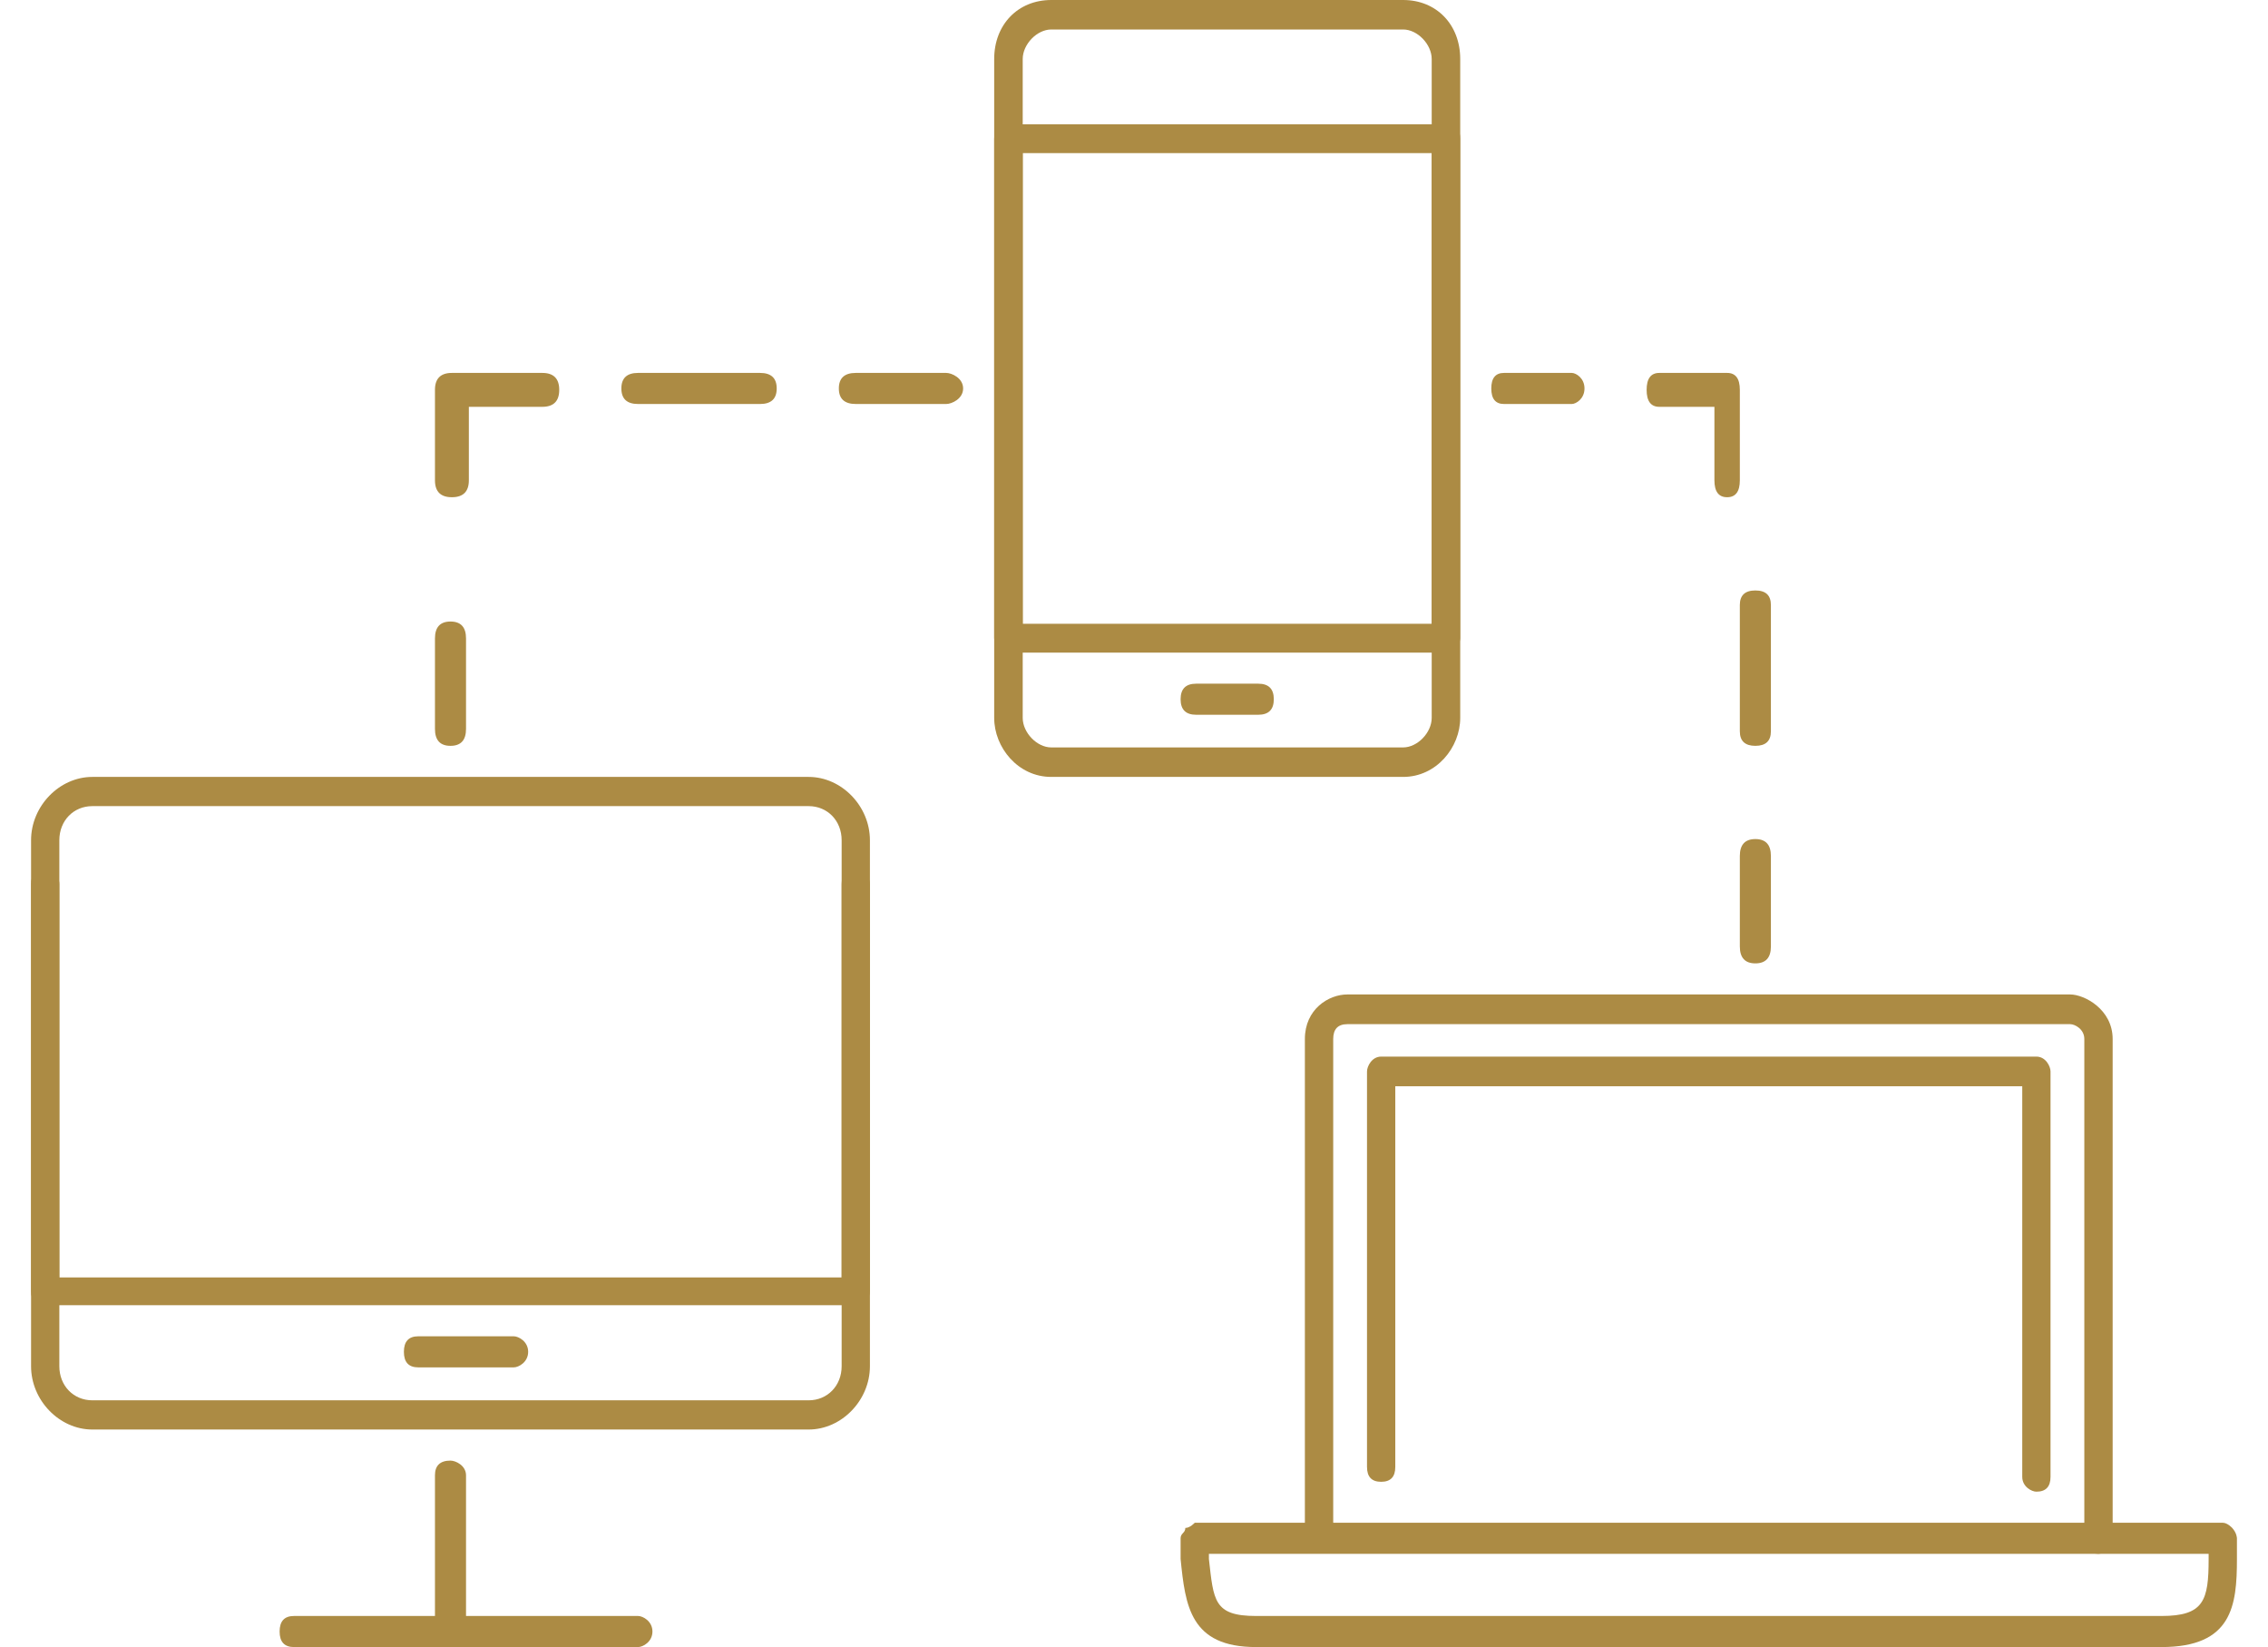 <svg viewBox="0 0 73 53" fill="#ac8b44" xmlns="http://www.w3.org/2000/svg" xmlns:xlink="http://www.w3.org/1999/xlink" overflow="hidden"><defs><clipPath id="clip0"><path d="M681 217 754 217 754 270 681 270Z" fill-rule="evenodd" clip-rule="evenodd"/></clipPath></defs><g clip-path="url(#clip0)" transform="translate(-681 -217)"><path d="M726.163 242C714.837 242 714.837 242 714.837 242 713.765 242 713 241.051 713 240.101 713 218.899 713 218.899 713 218.899 713 217.791 713.765 217 714.837 217 726.163 217 726.163 217 726.163 217 727.235 217 728 217.791 728 218.899 728 240.101 728 240.101 728 240.101 728 241.051 727.235 242 726.163 242ZM714.837 217.949C714.378 217.949 713.918 218.424 713.918 218.899 713.918 240.101 713.918 240.101 713.918 240.101 713.918 240.576 714.378 241.051 714.837 241.051 726.163 241.051 726.163 241.051 726.163 241.051 726.622 241.051 727.082 240.576 727.082 240.101 727.082 218.899 727.082 218.899 727.082 218.899 727.082 218.424 726.622 217.949 726.163 217.949L714.837 217.949Z" fill-rule="evenodd"/><path d="M727.541 238C713.459 238 713.459 238 713.459 238 713.153 238 713 237.691 713 237.536 713 221.464 713 221.464 713 221.464 713 221.155 713.153 221 713.459 221 727.541 221 727.541 221 727.541 221 727.847 221 728 221.155 728 221.464 728 237.536 728 237.536 728 237.536 728 237.691 727.847 238 727.541 238ZM713.918 237.073C727.082 237.073 727.082 237.073 727.082 237.073 727.082 221.927 727.082 221.927 727.082 221.927 713.918 221.927 713.918 221.927 713.918 221.927L713.918 237.073Z" fill-rule="evenodd"/><path d="M721.5 240C719.5 240 719.5 240 719.5 240 719.167 240 719 239.833 719 239.5 719 239.167 719.167 239 719.5 239 721.5 239 721.5 239 721.5 239 721.833 239 722 239.167 722 239.5 722 239.833 721.833 240 721.5 240Z" fill-rule="evenodd"/><path d="M749.964 270C745.563 270 721.732 270 721.429 270 719.304 270 719.152 268.667 719 267.167 719 267.167 719 266.833 719 266.5 719 266.333 719.152 266.333 719.152 266.167 719.304 266.167 719.455 266 719.455 266 719.455 266 719.455 266 719.455 266 752.545 266 752.545 266 752.545 266 752.696 266 752.848 266.167 752.848 266.167 753 266.333 753 266.5 753 266.5 753 267.167 753 267.167 753 267.167 753 268.667 752.848 270 750.571 270 750.571 270 750.268 270 749.964 270ZM719.911 267C719.911 267.167 719.911 267.167 719.911 267.167 720.063 268.5 720.063 269 721.429 269 721.884 269 750.116 269 750.571 269 751.938 269 752.089 268.5 752.089 267.167 752.089 267 752.089 267 752.089 267L719.911 267Z" fill-rule="evenodd"/><path d="M748.544 267C748.24 267 748.088 266.841 748.088 266.522 748.088 250.434 748.088 250.434 748.088 250.434 748.088 250.115 747.784 249.956 747.632 249.956 724.368 249.956 724.368 249.956 724.368 249.956 724.064 249.956 723.912 250.115 723.912 250.434 723.912 266.204 723.912 266.204 723.912 266.204 723.912 266.522 723.76 266.681 723.456 266.681 723.152 266.681 723 266.522 723 266.204 723 250.434 723 250.434 723 250.434 723 249.478 723.76 249 724.368 249 747.632 249 747.632 249 747.632 249 748.088 249 749 249.478 749 250.434 749 266.522 749 266.522 749 266.522 749 266.841 748.696 267 748.544 267Z" fill-rule="evenodd"/><path d="M746.545 265C746.393 265 746.09 264.841 746.09 264.523 746.09 251.955 746.09 251.955 746.09 251.955 725.91 251.955 725.91 251.955 725.91 251.955 725.91 264.205 725.91 264.205 725.91 264.205 725.91 264.523 725.759 264.682 725.455 264.682 725.152 264.682 725 264.523 725 264.205 725 251.477 725 251.477 725 251.477 725 251.318 725.152 251 725.455 251 746.545 251 746.545 251 746.545 251 746.848 251 747 251.318 747 251.477 747 264.523 747 264.523 747 264.523 747 264.841 746.848 265 746.545 265Z" fill-rule="evenodd"/><path d="M731.591 230C729.409 230 729.409 230 729.409 230 729.136 230 729 229.833 729 229.5 729 229.167 729.136 229 729.409 229 731.591 229 731.591 229 731.591 229 731.727 229 732 229.167 732 229.5 732 229.833 731.727 230 731.591 230Z" fill-rule="evenodd"/><path d="M736.591 233C736.318 233 736.182 232.818 736.182 232.455 736.182 230.091 736.182 230.091 736.182 230.091 734.409 230.091 734.409 230.091 734.409 230.091 734.136 230.091 734 229.909 734 229.545 734 229.182 734.136 229 734.409 229 736.591 229 736.591 229 736.591 229 736.864 229 737 229.182 737 229.545 737 232.455 737 232.455 737 232.455 737 232.818 736.864 233 736.591 233Z" fill-rule="evenodd"/><path d="M737.5 241C737.167 241 737 240.844 737 240.531 737 236.469 737 236.469 737 236.469 737 236.156 737.167 236 737.5 236 737.833 236 738 236.156 738 236.469 738 240.531 738 240.531 738 240.531 738 240.844 737.833 241 737.5 241Z" fill-rule="evenodd"/><path d="M737.5 248C737.167 248 737 247.818 737 247.455 737 244.545 737 244.545 737 244.545 737 244.182 737.167 244 737.5 244 737.833 244 738 244.182 738 244.545 738 247.455 738 247.455 738 247.455 738 247.818 737.833 248 737.5 248Z" fill-rule="evenodd"/><path d="M707.028 263C683.972 263 683.972 263 683.972 263 682.91 263 682 262.06 682 260.963 682 244.037 682 244.037 682 244.037 682 242.94 682.91 242 683.972 242 707.028 242 707.028 242 707.028 242 708.09 242 709 242.94 709 244.037 709 260.963 709 260.963 709 260.963 709 262.06 708.09 263 707.028 263ZM683.972 242.94C683.365 242.94 682.91 243.41 682.91 244.037 682.91 260.963 682.91 260.963 682.91 260.963 682.91 261.59 683.365 262.06 683.972 262.06 707.028 262.06 707.028 262.06 707.028 262.06 707.635 262.06 708.09 261.59 708.09 260.963 708.09 244.037 708.09 244.037 708.09 244.037 708.09 243.41 707.635 242.94 707.028 242.94L683.972 242.94Z" fill-rule="evenodd"/><path d="M708.545 259C682.455 259 682.455 259 682.455 259 682.152 259 682 258.851 682 258.553 682 245.447 682 245.447 682 245.447 682 245.149 682.152 245 682.455 245 682.607 245 682.91 245.149 682.91 245.447 682.91 258.106 682.91 258.106 682.91 258.106 708.09 258.106 708.09 258.106 708.09 258.106 708.09 245.447 708.09 245.447 708.09 245.447 708.09 245.149 708.242 245 708.545 245 708.697 245 709 245.149 709 245.447 709 258.553 709 258.553 709 258.553 709 258.851 708.697 259 708.545 259Z" fill-rule="evenodd"/><path d="M697.538 261C694.462 261 694.462 261 694.462 261 694.154 261 694 260.833 694 260.5 694 260.167 694.154 260 694.462 260 697.538 260 697.538 260 697.538 260 697.692 260 698 260.167 698 260.5 698 260.833 697.692 261 697.538 261Z" fill-rule="evenodd"/><path d="M695.5 270C695.167 270 695 269.842 695 269.526 695 264.474 695 264.474 695 264.474 695 264.158 695.167 264 695.5 264 695.667 264 696 264.158 696 264.474 696 269.526 696 269.526 696 269.526 696 269.842 695.667 270 695.5 270Z" fill-rule="evenodd"/><path d="M701.538 270C690.462 270 690.462 270 690.462 270 690.154 270 690 269.833 690 269.5 690 269.167 690.154 269 690.462 269 701.538 269 701.538 269 701.538 269 701.692 269 702 269.167 702 269.5 702 269.833 701.692 270 701.538 270Z" fill-rule="evenodd"/><path d="M695.5 241C695.167 241 695 240.818 695 240.455 695 237.545 695 237.545 695 237.545 695 237.182 695.167 237 695.5 237 695.833 237 696 237.182 696 237.545 696 240.455 696 240.455 696 240.455 696 240.818 695.833 241 695.5 241Z" fill-rule="evenodd"/><path d="M695.545 233C695.182 233 695 232.818 695 232.455 695 229.545 695 229.545 695 229.545 695 229.182 695.182 229 695.545 229 698.455 229 698.455 229 698.455 229 698.818 229 699 229.182 699 229.545 699 229.909 698.818 230.091 698.455 230.091 696.091 230.091 696.091 230.091 696.091 230.091 696.091 232.455 696.091 232.455 696.091 232.455 696.091 232.818 695.909 233 695.545 233Z" fill-rule="evenodd"/><path d="M705.464 230C701.536 230 701.536 230 701.536 230 701.179 230 701 229.833 701 229.5 701 229.167 701.179 229 701.536 229 705.464 229 705.464 229 705.464 229 705.821 229 706 229.167 706 229.5 706 229.833 705.821 230 705.464 230Z" fill-rule="evenodd"/><path d="M711.455 230C708.545 230 708.545 230 708.545 230 708.182 230 708 229.833 708 229.5 708 229.167 708.182 229 708.545 229 711.455 229 711.455 229 711.455 229 711.636 229 712 229.167 712 229.5 712 229.833 711.636 230 711.455 230Z" fill-rule="evenodd"/></g></svg>
